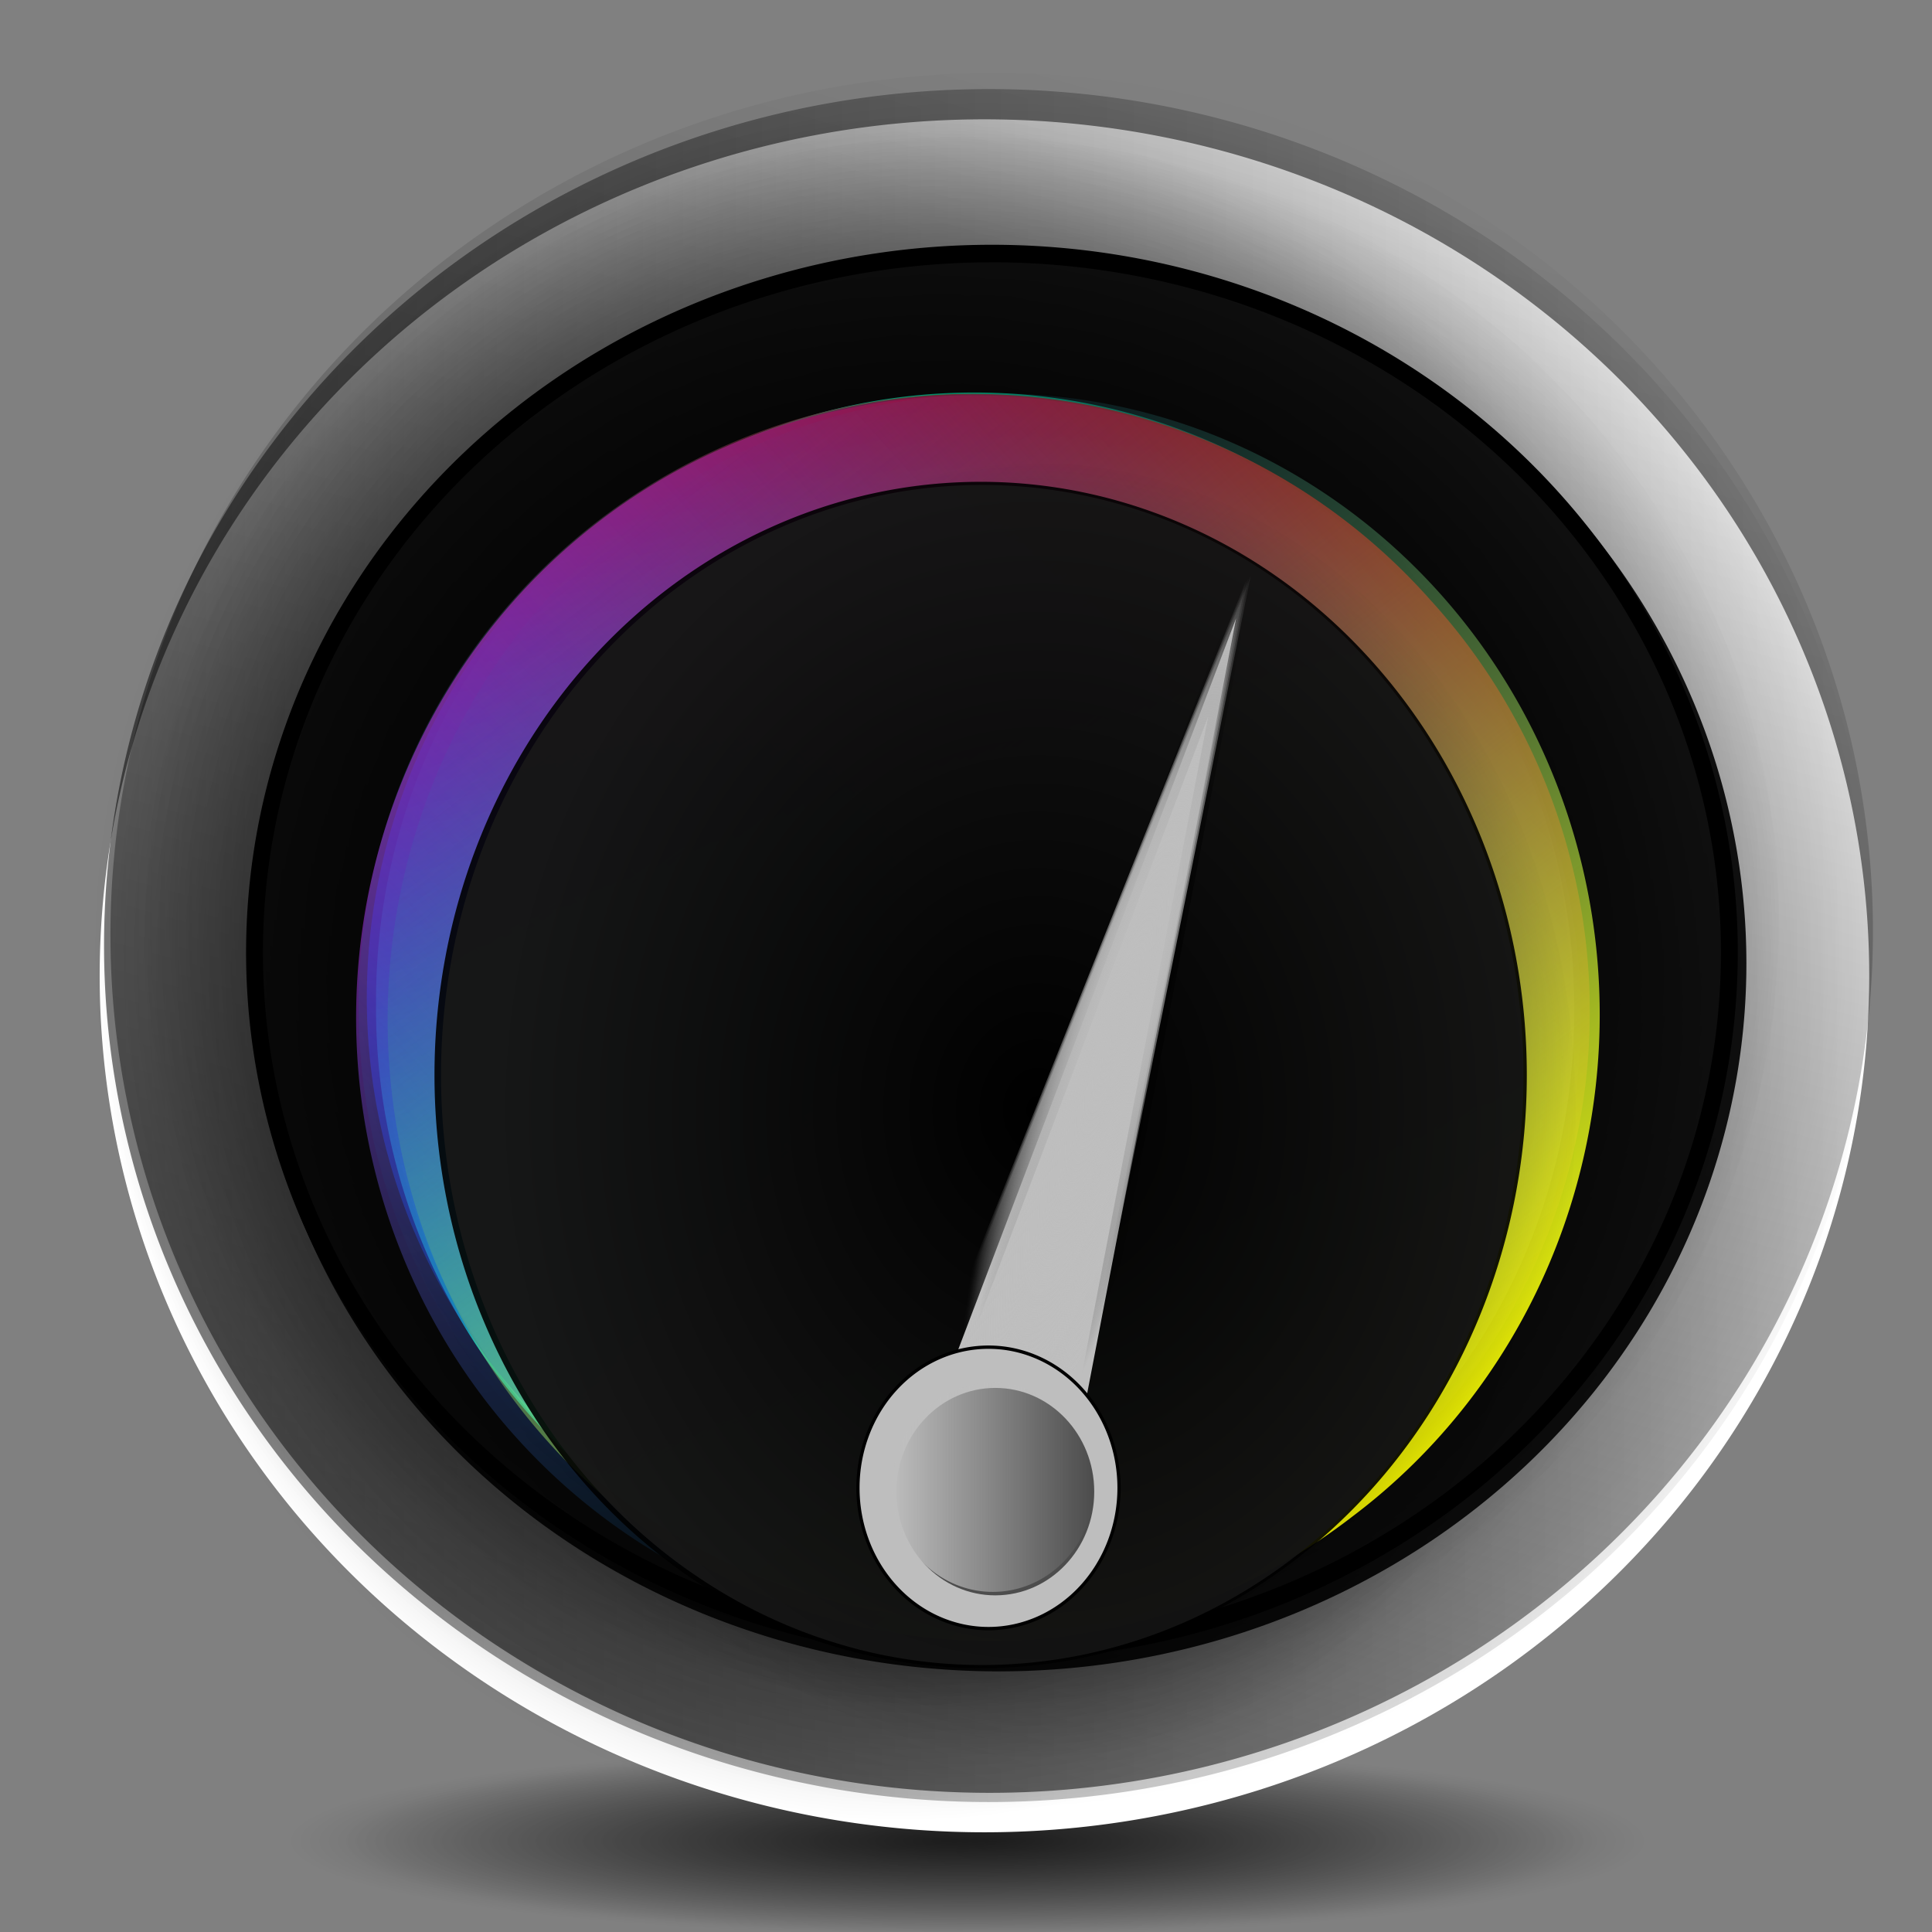 <svg xmlns="http://www.w3.org/2000/svg" xmlns:svg="http://www.w3.org/2000/svg" xmlns:xlink="http://www.w3.org/1999/xlink" id="svg2" width="48" height="48" version="1.1"><rect width="100%" height="100%" fill="#808080" stroke="none"/><defs id="defs4"><linearGradient id="linearGradient7775"><stop id="stop7777" offset="0" stop-color="#000" stop-opacity="1"/><stop id="stop7779" offset="1" stop-color="#000" stop-opacity="0"/></linearGradient><linearGradient id="linearGradient7767"><stop id="stop7769" offset="0" stop-color="#000" stop-opacity="1"/><stop id="stop7771" offset="1" stop-color="#000" stop-opacity="0"/></linearGradient><linearGradient id="linearGradient7679"><stop id="stop7681" offset="0" stop-color="#000" stop-opacity="1"/><stop id="stop7683" offset="1" stop-color="#000" stop-opacity="0"/></linearGradient><linearGradient id="linearGradient7613"><stop id="stop7615" offset="0" stop-color="#bebebe" stop-opacity="1"/><stop id="stop7617" offset="1" stop-color="#bebebe" stop-opacity="0"/></linearGradient><linearGradient id="linearGradient7512"><stop id="stop7514" offset="0" stop-color="#000" stop-opacity="1"/><stop id="stop7516" offset="1" stop-color="#000" stop-opacity="0"/></linearGradient><linearGradient id="linearGradient6466"><stop id="stop6468" offset="0" stop-color="#5c5c5c" stop-opacity="1"/></linearGradient><linearGradient id="linearGradient6451"><stop id="stop6453" offset="0" stop-color="#000" stop-opacity="1"/><stop id="stop6455" offset="1" stop-color="#000" stop-opacity="0"/></linearGradient><linearGradient id="linearGradient6276"><stop id="stop6278" offset="0" stop-color="#000" stop-opacity="1"/><stop id="stop6280" offset="1" stop-color="#000" stop-opacity="0"/></linearGradient><linearGradient id="linearGradient5819"><stop id="stop5821" offset="0" stop-color="#0000be" stop-opacity="1"/><stop id="stop5823" offset="1" stop-color="#0083be" stop-opacity="0"/></linearGradient><linearGradient id="linearGradient5763"><stop id="stop5765" offset="0" stop-color="#00ffbe" stop-opacity="1"/></linearGradient><linearGradient id="linearGradient4241"><stop id="stop4243" offset="0" stop-color="#0057be" stop-opacity="1"/><stop id="stop4245" offset="1" stop-color="#0036be" stop-opacity="0"/></linearGradient><linearGradient id="linearGradient5775-2" x1="3.033" x2="47.222" y1="26.029" y2="26.029" gradientUnits="userSpaceOnUse" xlink:href="#linearGradient5769-8"/><linearGradient id="linearGradient5769-8"><stop id="stop5771-3" offset="0" stop-color="#00ffbe" stop-opacity="1"/><stop id="stop5773-9" offset="1" stop-color="#00ffbe" stop-opacity="0"/></linearGradient><linearGradient id="linearGradient5775-3" x1="3.033" x2="47.222" y1="26.029" y2="26.029" gradientUnits="userSpaceOnUse" xlink:href="#linearGradient5769-7"/><linearGradient id="linearGradient5769-7"><stop id="stop5771-4" offset="0" stop-color="#00ffbe" stop-opacity="1"/><stop id="stop5773-7" offset="1" stop-color="#00ffbe" stop-opacity="0"/></linearGradient><linearGradient id="linearGradient5886-8" x1="3.033" x2="47.222" y1="26.029" y2="26.029" gradientUnits="userSpaceOnUse" xlink:href="#linearGradient5769-7-7"/><linearGradient id="linearGradient5769-7-7"><stop id="stop5771-4-2" offset="0" stop-color="#00ffbe" stop-opacity="1"/><stop id="stop5773-7-1" offset="1" stop-color="#00ffbe" stop-opacity="0"/></linearGradient><linearGradient id="linearGradient5926-8" x1="3.033" x2="47.222" y1="26.029" y2="26.029" gradientUnits="userSpaceOnUse" xlink:href="#linearGradient5819-0"/><linearGradient id="linearGradient5819-0"><stop id="stop5821-3" offset="0" stop-color="#cf00be" stop-opacity="1"/><stop id="stop5823-2" offset="1" stop-color="#0083be" stop-opacity="0"/></linearGradient><linearGradient id="linearGradient5926-5" x1="3.033" x2="47.222" y1="26.029" y2="26.029" gradientUnits="userSpaceOnUse" xlink:href="#linearGradient5819-5"/><linearGradient id="linearGradient5819-5"><stop id="stop5821-1" offset="0" stop-color="#a00000" stop-opacity="1"/><stop id="stop5823-7" offset="1" stop-color="#0083be" stop-opacity="0"/></linearGradient><linearGradient id="linearGradient5926-9" x1="3.033" x2="47.222" y1="26.029" y2="26.029" gradientUnits="userSpaceOnUse" xlink:href="#linearGradient5819-1"/><linearGradient id="linearGradient5819-1"><stop id="stop5821-5" offset="0" stop-color="#ff0" stop-opacity="1"/><stop id="stop5823-5" offset="1" stop-color="#0083be" stop-opacity="0"/></linearGradient><linearGradient id="linearGradient5966-5-8" x1="3.033" x2="47.222" y1="26.029" y2="26.029" gradientUnits="userSpaceOnUse" xlink:href="#linearGradient5819-1-4"/><linearGradient id="linearGradient5819-1-4"><stop id="stop5821-5-0" offset="0" stop-color="#ff0" stop-opacity="1"/><stop id="stop5823-5-2" offset="1" stop-color="#0083be" stop-opacity="0"/></linearGradient><radialGradient id="radialGradient6282" cx="68.393" cy="1.125" r="14.83" fx="68.393" fy="1.125" gradientTransform="matrix(1,0,0,1.235,0,-0.264)" gradientUnits="userSpaceOnUse" xlink:href="#linearGradient6276"/><radialGradient id="radialGradient6282-0" cx="68.393" cy="1.125" r="14.83" fx="68.393" fy="1.125" gradientTransform="matrix(1,0,0,1.235,0,-0.264)" gradientUnits="userSpaceOnUse" xlink:href="#linearGradient6276-7"/><linearGradient id="linearGradient6276-7"><stop id="stop6278-8" offset="0" stop-color="#000" stop-opacity="1"/><stop id="stop6280-5" offset="1" stop-color="#000" stop-opacity="0"/></linearGradient><radialGradient id="radialGradient6282-7" cx="68.393" cy="1.125" r="14.83" fx="68.393" fy="1.125" gradientTransform="matrix(1,0,0,1.235,0,-0.264)" gradientUnits="userSpaceOnUse" xlink:href="#linearGradient6276-3"/><linearGradient id="linearGradient6276-3"><stop id="stop6278-86" offset="0" stop-color="#000" stop-opacity="1"/><stop id="stop6280-9" offset="1" stop-color="#000" stop-opacity="0"/></linearGradient><radialGradient id="radialGradient6282-9" cx="68.393" cy="1.125" r="14.83" fx="68.393" fy="1.125" gradientTransform="matrix(1,0,0,1.235,0,-0.264)" gradientUnits="userSpaceOnUse" xlink:href="#linearGradient6276-73"/><linearGradient id="linearGradient6276-73"><stop id="stop6278-0" offset="0" stop-color="#000" stop-opacity="1"/><stop id="stop6280-54" offset="1" stop-color="#000" stop-opacity="0"/></linearGradient><radialGradient id="radialGradient6282-1" cx="68.393" cy="1.125" r="14.83" fx="68.393" fy="1.125" gradientTransform="matrix(1,0,0,1.235,0,-0.264)" gradientUnits="userSpaceOnUse" xlink:href="#linearGradient6276-0"/><linearGradient id="linearGradient6276-0"><stop id="stop6278-5" offset="0" stop-color="#000" stop-opacity="1"/><stop id="stop6280-3" offset="1" stop-color="#000" stop-opacity="0"/></linearGradient><radialGradient id="radialGradient6282-4" cx="68.393" cy="1.125" r="14.83" fx="68.393" fy="1.125" gradientTransform="matrix(1,0,0,1.235,0,-0.264)" gradientUnits="userSpaceOnUse" xlink:href="#linearGradient6276-4"/><linearGradient id="linearGradient6276-4"><stop id="stop6278-4" offset="0" stop-color="#000" stop-opacity=".529"/><stop id="stop6280-8" offset="1" stop-color="#000" stop-opacity="0"/></linearGradient><radialGradient id="radialGradient6457" cx="25.128" cy="26.029" r="21.845" fx="25.128" fy="26.029" gradientTransform="matrix(1,0,0,0.913,0,2.257)" gradientUnits="userSpaceOnUse" xlink:href="#linearGradient6451"/><linearGradient id="linearGradient5775-4" x1="3.033" x2="47.222" y1="26.029" y2="26.029" gradientUnits="userSpaceOnUse" xlink:href="#linearGradient5769-2"/><linearGradient id="linearGradient5769-2"><stop id="stop5771-8" offset="0" stop-color="#00ffbe" stop-opacity="1"/><stop id="stop5773-4" offset="1" stop-color="#00ffbe" stop-opacity="0"/></linearGradient><linearGradient id="linearGradient6489" x1="3.033" x2="47.222" y1="26.029" y2="26.029" gradientUnits="userSpaceOnUse" xlink:href="#linearGradient6276-4"/><linearGradient id="linearGradient5775-0" x1="3.033" x2="47.222" y1="26.029" y2="26.029" gradientUnits="userSpaceOnUse" xlink:href="#linearGradient5769-6"/><linearGradient id="linearGradient5769-6"><stop id="stop5771-6" offset="0" stop-color="#00ffbe" stop-opacity="1"/><stop id="stop5773-47" offset="1" stop-color="#00ffbe" stop-opacity="0"/></linearGradient><linearGradient id="linearGradient6489-1" x1="3.033" x2="47.222" y1="26.029" y2="26.029" gradientUnits="userSpaceOnUse" xlink:href="#linearGradient6276-4-2"/><linearGradient id="linearGradient6276-4-2"><stop id="stop6278-4-1" offset="0" stop-color="#000" stop-opacity=".529"/><stop id="stop6280-8-5" offset="1" stop-color="#000" stop-opacity="0"/></linearGradient><linearGradient id="linearGradient6489-7" x1="3.033" x2="47.222" y1="26.029" y2="26.029" gradientUnits="userSpaceOnUse" xlink:href="#linearGradient6276-4-5"/><linearGradient id="linearGradient6276-4-5"><stop id="stop6278-4-3" offset="0" stop-color="#000" stop-opacity=".529"/><stop id="stop6280-8-4" offset="1" stop-color="#000" stop-opacity="0"/></linearGradient><linearGradient id="linearGradient6489-6" x1="3.033" x2="47.222" y1="26.029" y2="26.029" gradientUnits="userSpaceOnUse" xlink:href="#linearGradient6276-4-59"/><linearGradient id="linearGradient6276-4-59"><stop id="stop6278-4-8" offset="0" stop-color="#000" stop-opacity=".529"/><stop id="stop6280-8-0" offset="1" stop-color="#000" stop-opacity="0"/></linearGradient><linearGradient id="linearGradient6489-9" x1="3.033" x2="47.222" y1="26.029" y2="26.029" gradientUnits="userSpaceOnUse" xlink:href="#linearGradient6276-4-6"/><linearGradient id="linearGradient6276-4-6"><stop id="stop6278-4-7" offset="0" stop-color="#000" stop-opacity=".529"/><stop id="stop6280-8-6" offset="1" stop-color="#000" stop-opacity="0"/></linearGradient><linearGradient id="linearGradient6489-67" x1="3.033" x2="47.222" y1="26.029" y2="26.029" gradientUnits="userSpaceOnUse" xlink:href="#linearGradient6276-4-7"/><linearGradient id="linearGradient6276-4-7"><stop id="stop6278-4-5" offset="0" stop-color="#000" stop-opacity=".529"/><stop id="stop6280-8-3" offset="1" stop-color="#000" stop-opacity="0"/></linearGradient><linearGradient id="linearGradient6704" x1="3.033" x2="47.222" y1="26.029" y2="26.029" gradientUnits="userSpaceOnUse" xlink:href="#linearGradient6276-4-7"/><radialGradient id="radialGradient6299-9-3" cx="68.393" cy="1.125" r="14.83" fx="68.393" fy="1.125" gradientTransform="matrix(1,0,0,1.235,0,-0.264)" gradientUnits="userSpaceOnUse" xlink:href="#linearGradient6276-73-7"/><linearGradient id="linearGradient6276-73-7"><stop id="stop6278-0-9" offset="0" stop-color="#000" stop-opacity="1"/><stop id="stop6280-54-6" offset="1" stop-color="#000" stop-opacity="0"/></linearGradient><radialGradient id="radialGradient6785" cx="68.393" cy="1.125" r="14.83" fx="68.393" fy="1.125" gradientTransform="matrix(1,0,0,1.235,0,-0.264)" gradientUnits="userSpaceOnUse" xlink:href="#linearGradient6276-73-7"/><linearGradient id="linearGradient5819-9"><stop id="stop5821-53" offset="0" stop-color="#0000be" stop-opacity="1"/><stop id="stop5823-6" offset="1" stop-color="#0083be" stop-opacity="0"/></linearGradient><linearGradient id="linearGradient5819-0-1"><stop id="stop5821-3-7" offset="0" stop-color="#cf00be" stop-opacity="1"/><stop id="stop5823-2-4" offset="1" stop-color="#0083be" stop-opacity="0"/></linearGradient><linearGradient id="linearGradient5819-5-2"><stop id="stop5821-1-3" offset="0" stop-color="#a00000" stop-opacity="1"/><stop id="stop5823-7-7" offset="1" stop-color="#0083be" stop-opacity="0"/></linearGradient><linearGradient id="linearGradient6868-9" x1="3.033" x2="47.222" y1="26.029" y2="26.029" gradientUnits="userSpaceOnUse" xlink:href="#linearGradient5819-1-1"/><linearGradient id="linearGradient5819-1-1"><stop id="stop5821-5-06" offset="0" stop-color="#ff0" stop-opacity="1"/><stop id="stop5823-5-8" offset="1" stop-color="#0083be" stop-opacity="0"/></linearGradient><linearGradient id="linearGradient5819-9-7"><stop id="stop5821-53-4" offset="0" stop-color="#0000be" stop-opacity="1"/><stop id="stop5823-6-2" offset="1" stop-color="#0083be" stop-opacity="0"/></linearGradient><linearGradient id="linearGradient5819-0-1-5"><stop id="stop5821-3-7-6" offset="0" stop-color="#cf00be" stop-opacity="1"/><stop id="stop5823-2-4-8" offset="1" stop-color="#0083be" stop-opacity="0"/></linearGradient><linearGradient id="linearGradient5819-5-2-6"><stop id="stop5821-1-3-9" offset="0" stop-color="#a00000" stop-opacity="1"/><stop id="stop5823-7-7-3" offset="1" stop-color="#0083be" stop-opacity="0"/></linearGradient><linearGradient id="linearGradient6906-1" x1="3.033" x2="47.222" y1="26.029" y2="26.029" gradientUnits="userSpaceOnUse" xlink:href="#linearGradient5819-1-1-8"/><linearGradient id="linearGradient5819-1-1-8"><stop id="stop5821-5-06-7" offset="0" stop-color="#ff0" stop-opacity="1"/><stop id="stop5823-5-8-2" offset="1" stop-color="#0083be" stop-opacity="0"/></linearGradient><linearGradient id="linearGradient5819-9-7-9"><stop id="stop5821-53-4-7" offset="0" stop-color="#0000be" stop-opacity="1"/><stop id="stop5823-6-2-5" offset="1" stop-color="#0083be" stop-opacity="0"/></linearGradient><linearGradient id="linearGradient5819-0-1-5-6"><stop id="stop5821-3-7-6-5" offset="0" stop-color="#cf00be" stop-opacity="1"/><stop id="stop5823-2-4-8-0" offset="1" stop-color="#0083be" stop-opacity="0"/></linearGradient><linearGradient id="linearGradient5819-5-2-6-2"><stop id="stop5821-1-3-9-4" offset="0" stop-color="#a00000" stop-opacity="1"/><stop id="stop5823-7-7-3-1" offset="1" stop-color="#0083be" stop-opacity="0"/></linearGradient><linearGradient id="linearGradient7021-8" x1="3.033" x2="47.222" y1="26.029" y2="26.029" gradientUnits="userSpaceOnUse" xlink:href="#linearGradient5819-1-1-8-8"/><linearGradient id="linearGradient5819-1-1-8-8"><stop id="stop5821-5-06-7-5" offset="0" stop-color="#ff0" stop-opacity="1"/><stop id="stop5823-5-8-2-5" offset="1" stop-color="#0083be" stop-opacity="0"/></linearGradient><linearGradient id="linearGradient5769-7-2-3-5-5"><stop id="stop5771-4-4-4-0-1" offset="0" stop-color="#00ffbe" stop-opacity="1"/><stop id="stop5773-7-9-7-6-3" offset="1" stop-color="#00ffbe" stop-opacity="0"/></linearGradient><linearGradient id="linearGradient5819-9-7-9-5"><stop id="stop5821-53-4-7-4" offset="0" stop-color="#0000be" stop-opacity="1"/><stop id="stop5823-6-2-5-7" offset="1" stop-color="#0083be" stop-opacity="0"/></linearGradient><linearGradient id="linearGradient5819-0-1-5-6-9"><stop id="stop5821-3-7-6-5-4" offset="0" stop-color="#cf00be" stop-opacity="1"/><stop id="stop5823-2-4-8-0-5" offset="1" stop-color="#0083be" stop-opacity="0"/></linearGradient><linearGradient id="linearGradient5819-5-2-6-2-4"><stop id="stop5821-1-3-9-4-1" offset="0" stop-color="#a00000" stop-opacity="1"/><stop id="stop5823-7-7-3-1-9" offset="1" stop-color="#0083be" stop-opacity="0"/></linearGradient><linearGradient id="linearGradient5819-1-1-8-8-0"><stop id="stop5821-5-06-7-5-4" offset="0" stop-color="#ff0" stop-opacity="1"/><stop id="stop5823-5-8-2-5-3" offset="1" stop-color="#0083be" stop-opacity="0"/></linearGradient><linearGradient id="linearGradient7377" x1="3.033" x2="47.222" y1="26.029" y2="26.029" gradientUnits="userSpaceOnUse" xlink:href="#linearGradient5769-7-2-3-5-5"/><linearGradient id="linearGradient7379" x1="3.033" x2="47.222" y1="26.029" y2="26.029" gradientUnits="userSpaceOnUse" xlink:href="#linearGradient5819-9-7-9-5"/><linearGradient id="linearGradient7381" x1="3.033" x2="47.222" y1="26.029" y2="26.029" gradientUnits="userSpaceOnUse" xlink:href="#linearGradient5819-0-1-5-6-9"/><linearGradient id="linearGradient7383" x1="3.033" x2="47.222" y1="26.029" y2="26.029" gradientUnits="userSpaceOnUse" xlink:href="#linearGradient5819-5-2-6-2-4"/><linearGradient id="linearGradient7385" x1="3.033" x2="47.222" y1="26.029" y2="26.029" gradientUnits="userSpaceOnUse" xlink:href="#linearGradient5819-1-1-8-8-0"/><radialGradient id="radialGradient6299-2-1" cx="68.393" cy="1.125" r="14.83" fx="68.393" fy="1.125" gradientTransform="matrix(1,0,0,1.235,0,-0.264)" gradientUnits="userSpaceOnUse" xlink:href="#linearGradient6276-0-4"/><linearGradient id="linearGradient6276-0-4"><stop id="stop6278-5-0" offset="0" stop-color="#000" stop-opacity="1"/><stop id="stop6280-3-3" offset="1" stop-color="#000" stop-opacity="0"/></linearGradient><radialGradient id="radialGradient7420-2" cx="68.393" cy="1.125" r="14.83" fx="68.393" fy="1.125" gradientTransform="matrix(1,0,0,1.235,0,-0.264)" gradientUnits="userSpaceOnUse" xlink:href="#linearGradient6276-0-4-3"/><linearGradient id="linearGradient6276-0-4-3"><stop id="stop6278-5-0-8" offset="0" stop-color="#000" stop-opacity="1"/><stop id="stop6280-3-3-9" offset="1" stop-color="#000" stop-opacity="0"/></linearGradient><radialGradient id="radialGradient7472" cx="68.393" cy="1.125" r="14.83" fx="68.393" fy="1.125" gradientTransform="matrix(1,0,0,1.235,0,-0.264)" gradientUnits="userSpaceOnUse" xlink:href="#linearGradient6276-0-4-3"/><radialGradient id="radialGradient7518" cx="-18.304" cy="16.75" r="8.661" fx="-18.304" fy="16.75" gradientTransform="matrix(1,0,0,0.268,0,12.26)" gradientUnits="userSpaceOnUse" xlink:href="#linearGradient7512"/><radialGradient id="radialGradient7539" cx="68.393" cy="1.125" r="14.83" fx="68.393" fy="1.125" gradientTransform="matrix(1,0,0,1.235,0,-0.264)" gradientUnits="userSpaceOnUse" xlink:href="#linearGradient6276"/><linearGradient id="linearGradient7541" x1="3.033" x2="47.222" y1="26.029" y2="26.029" gradientUnits="userSpaceOnUse" xlink:href="#linearGradient6276-4"/><linearGradient id="linearGradient7543" x1="3.033" x2="47.222" y1="26.029" y2="26.029" gradientUnits="userSpaceOnUse" xlink:href="#linearGradient6276-4-7"/><radialGradient id="radialGradient7545" cx="68.393" cy="1.125" r="14.83" fx="68.393" fy="1.125" gradientTransform="matrix(1,0,0,1.235,0,-0.264)" gradientUnits="userSpaceOnUse" xlink:href="#linearGradient6276-73-7"/><linearGradient id="linearGradient7547" x1="3.033" x2="47.222" y1="26.029" y2="26.029" gradientUnits="userSpaceOnUse" xlink:href="#linearGradient5769-7-2-3-5-5"/><linearGradient id="linearGradient7549" x1="3.033" x2="47.222" y1="26.029" y2="26.029" gradientUnits="userSpaceOnUse" xlink:href="#linearGradient5819-9-7-9-5"/><linearGradient id="linearGradient7551" x1="3.033" x2="47.222" y1="26.029" y2="26.029" gradientUnits="userSpaceOnUse" xlink:href="#linearGradient5819-0-1-5-6-9"/><linearGradient id="linearGradient7553" x1="3.033" x2="47.222" y1="26.029" y2="26.029" gradientUnits="userSpaceOnUse" xlink:href="#linearGradient5819-5-2-6-2-4"/><linearGradient id="linearGradient7555" x1="3.033" x2="47.222" y1="26.029" y2="26.029" gradientUnits="userSpaceOnUse" xlink:href="#linearGradient5819-1-1-8-8-0"/><radialGradient id="radialGradient7557" cx="68.393" cy="1.125" r="14.83" fx="68.393" fy="1.125" gradientTransform="matrix(1,0,0,1.235,0,-0.264)" gradientUnits="userSpaceOnUse" xlink:href="#linearGradient6276-0-4-3"/><radialGradient id="radialGradient7518-8" cx="-18.304" cy="16.75" r="8.661" fx="-18.304" fy="16.75" gradientTransform="matrix(1,0,0,0.268,0,12.26)" gradientUnits="userSpaceOnUse" xlink:href="#linearGradient7512-5"/><linearGradient id="linearGradient7512-5"><stop id="stop7514-7" offset="0" stop-color="#000" stop-opacity="1"/><stop id="stop7516-1" offset="1" stop-color="#000" stop-opacity="0"/></linearGradient><radialGradient id="radialGradient7574" cx="-18.304" cy="16.75" r="8.661" fx="-18.304" fy="16.75" gradientTransform="matrix(1,0,0,0.268,0,12.26)" gradientUnits="userSpaceOnUse" xlink:href="#linearGradient7512-5"/><radialGradient id="radialGradient7619" cx="25.128" cy="5.494" r="5.28" fx="25.128" fy="5.494" gradientTransform="matrix(1,0,0,0.893,0,0.587)" gradientUnits="userSpaceOnUse" xlink:href="#linearGradient7613"/><radialGradient id="radialGradient7619-5" cx="25.128" cy="5.494" r="5.28" fx="25.128" fy="5.494" gradientTransform="matrix(1,0,0,0.893,0,0.587)" gradientUnits="userSpaceOnUse" xlink:href="#linearGradient7613-3"/><linearGradient id="linearGradient7613-3"><stop id="stop7615-2" offset="0" stop-color="#bebebe" stop-opacity="1"/><stop id="stop7617-4" offset="1" stop-color="#bebebe" stop-opacity="0"/></linearGradient><radialGradient id="radialGradient7643" cx="25.128" cy="5.494" r="5.28" fx="25.128" fy="5.494" gradientTransform="matrix(1,0,0,0.893,0,0.587)" gradientUnits="userSpaceOnUse" xlink:href="#linearGradient7613-3"/><radialGradient id="radialGradient7619-9" cx="25.128" cy="5.494" r="5.28" fx="25.128" fy="5.494" gradientTransform="matrix(1,0,0,0.893,0,0.587)" gradientUnits="userSpaceOnUse" xlink:href="#linearGradient7613-0"/><linearGradient id="linearGradient7613-0"><stop id="stop7615-6" offset="0" stop-color="#bebebe" stop-opacity="1"/><stop id="stop7617-2" offset="1" stop-color="#bebebe" stop-opacity="0"/></linearGradient><radialGradient id="radialGradient7643-9" cx="25.128" cy="5.494" r="5.28" fx="25.128" fy="5.494" gradientTransform="matrix(1,0,0,0.893,0,0.587)" gradientUnits="userSpaceOnUse" xlink:href="#linearGradient7613-0"/><radialGradient id="radialGradient7685" cx="25.128" cy="5.494" r="5.03" fx="25.128" fy="5.494" gradientTransform="matrix(1,0,0,0.888,0,0.617)" gradientUnits="userSpaceOnUse" xlink:href="#linearGradient7679"/><radialGradient id="radialGradient7701" cx="25.128" cy="5.494" r="5.03" fx="25.128" fy="5.494" gradientTransform="matrix(1,0,0,0.888,0,0.617)" gradientUnits="userSpaceOnUse" xlink:href="#linearGradient7679"/><radialGradient id="radialGradient7703" cx="25.128" cy="5.494" r="5.28" fx="25.128" fy="5.494" gradientTransform="matrix(1,0,0,0.893,0,0.587)" gradientUnits="userSpaceOnUse" xlink:href="#linearGradient7613"/><radialGradient id="radialGradient7705" cx="25.128" cy="5.494" r="5.28" fx="25.128" fy="5.494" gradientTransform="matrix(1,0,0,0.893,0,0.587)" gradientUnits="userSpaceOnUse" xlink:href="#linearGradient7613-3"/><radialGradient id="radialGradient7707" cx="25.128" cy="5.494" r="5.28" fx="25.128" fy="5.494" gradientTransform="matrix(1,0,0,0.893,0,0.587)" gradientUnits="userSpaceOnUse" xlink:href="#linearGradient7613-0"/><radialGradient id="radialGradient7773" cx="25.128" cy="26.029" r="22.094" fx="25.128" fy="26.029" gradientTransform="matrix(1,0,0,0.914,0,2.231)" gradientUnits="userSpaceOnUse" xlink:href="#linearGradient7767"/><radialGradient id="radialGradient7781" cx="25.128" cy="26.029" r="21.845" fx="25.128" fy="26.029" gradientTransform="matrix(1,0,0,0.913,0,2.257)" gradientUnits="userSpaceOnUse" xlink:href="#linearGradient7775"/><linearGradient id="linearGradient3808-0-2-7-5"><stop id="stop3810-6-0-3-8" offset="0" stop-color="#666" stop-opacity="1"/><stop id="stop3812-9-0-5-6" offset="1" stop-color="#1a1a1a" stop-opacity="1"/></linearGradient><radialGradient id="radialGradient3249" cx="25.128" cy="26.029" r="22.094" fx="25.128" fy="26.029" gradientTransform="matrix(0.163,0,0,0.169,57.32,35.092)" gradientUnits="userSpaceOnUse" xlink:href="#linearGradient7767"/><radialGradient id="radialGradient3259" cx="-18.304" cy="16.75" r="8.661" fx="-18.304" fy="16.75" gradientTransform="matrix(1.876,0,0,0.268,-54.327,21.693)" gradientUnits="userSpaceOnUse" xlink:href="#linearGradient7512-5"/><radialGradient id="radialGradient3262" cx="-18.304" cy="16.75" r="8.661" fx="-18.304" fy="16.75" gradientTransform="matrix(1.876,0,0,0.268,-55.577,21.693)" gradientUnits="userSpaceOnUse" xlink:href="#linearGradient7512"/><radialGradient id="radialGradient3283" cx="25.128" cy="26.029" r="21.845" fx="25.128" fy="26.029" gradientTransform="matrix(1.109,0,0,1.031,-117.143,-24.994)" gradientUnits="userSpaceOnUse" xlink:href="#linearGradient7775"/><radialGradient id="radialGradient3286" cx="25.128" cy="26.029" r="21.845" fx="25.128" fy="26.029" gradientTransform="matrix(0.999,0,0,1.022,-89.213,-5.83)" gradientUnits="userSpaceOnUse" xlink:href="#linearGradient6451"/><linearGradient id="linearGradient4068" x1="61.188" x2="67.331" y1="8.125" y2="8.125" gradientTransform="matrix(0.892,0,0,0.885,8.108,6.224)" gradientUnits="userSpaceOnUse" xlink:href="#linearGradient7613"/><linearGradient id="linearGradient4076" x1="61.188" x2="67.331" y1="8.125" y2="8.125" gradientTransform="matrix(0.892,0,0,0.885,8.108,6.224)" gradientUnits="userSpaceOnUse" xlink:href="#linearGradient7613"/><linearGradient id="linearGradient3264-2" x1="3.033" x2="47.222" y1="26.029" y2="26.029" gradientTransform="matrix(1.103,0,0,1.123,-6.66,-12.87)" gradientUnits="userSpaceOnUse" xlink:href="#linearGradient6276-4-8"/><linearGradient id="linearGradient6276-4-8"><stop id="stop6278-4-52" offset="0" stop-color="#000" stop-opacity=".529"/><stop id="stop6280-8-7" offset="1" stop-color="#000" stop-opacity="0"/></linearGradient><linearGradient id="linearGradient3264-20" x1="3.033" x2="47.222" y1="26.029" y2="26.029" gradientTransform="matrix(1.103,0,0,1.123,-80.897,-34.633)" gradientUnits="userSpaceOnUse" xlink:href="#linearGradient6276-4-63"/><linearGradient id="linearGradient6276-4-63"><stop id="stop6278-4-9" offset="0" stop-color="#000" stop-opacity=".529"/><stop id="stop6280-8-08" offset="1" stop-color="#000" stop-opacity="0"/></linearGradient><linearGradient id="linearGradient3261-2" x1="3.033" x2="47.222" y1="26.029" y2="26.029" gradientTransform="matrix(0.306,-0.989,1.156,0.312,-112.022,30.96)" gradientUnits="userSpaceOnUse" xlink:href="#linearGradient6276-4-7-3"/><linearGradient id="linearGradient6276-4-7-3"><stop id="stop6278-4-5-1" offset="0" stop-color="#000" stop-opacity=".529"/><stop id="stop6280-8-3-6" offset="1" stop-color="#000" stop-opacity="0"/></linearGradient><radialGradient id="radialGradient3257-6" cx="68.393" cy="1.125" r="14.83" fx="68.393" fy="1.125" gradientTransform="matrix(1.52,0,0,1.398,-162.717,55.123)" gradientUnits="userSpaceOnUse" xlink:href="#linearGradient6276-73-7-1"/><linearGradient id="linearGradient6276-73-7-1"><stop id="stop6278-0-9-9" offset="0" stop-color="#000" stop-opacity="1"/><stop id="stop6280-54-6-5" offset="1" stop-color="#000" stop-opacity="0"/></linearGradient><radialGradient id="radialGradient3286-1" cx="25.128" cy="26.029" r="21.845" fx="25.128" fy="26.029" gradientTransform="matrix(0.999,0,0,1.022,-89.213,-5.83)" gradientUnits="userSpaceOnUse" xlink:href="#linearGradient6451-3"/><linearGradient id="linearGradient6451-3"><stop id="stop6453-4" offset="0" stop-color="#000" stop-opacity="1"/><stop id="stop6455-9" offset="1" stop-color="#000" stop-opacity="0"/></linearGradient><linearGradient id="linearGradient7775-8"><stop id="stop7777-9" offset="0" stop-color="#000" stop-opacity="1"/><stop id="stop7779-5" offset="1" stop-color="#000" stop-opacity="0"/></linearGradient><linearGradient id="linearGradient6276-6"><stop id="stop6278-9" offset="0" stop-color="#000" stop-opacity="1"/><stop id="stop6280-2" offset="1" stop-color="#000" stop-opacity="0"/></linearGradient><linearGradient id="linearGradient5769-7-2-3-5-5-1"><stop id="stop5771-4-4-4-0-1-9" offset="0" stop-color="#00ffbe" stop-opacity="1"/><stop id="stop5773-7-9-7-6-3-3" offset="1" stop-color="#00ffbe" stop-opacity="0"/></linearGradient><linearGradient id="linearGradient5819-9-7-9-5-1"><stop id="stop5821-53-4-7-4-0" offset="0" stop-color="#0000be" stop-opacity="1"/><stop id="stop5823-6-2-5-7-0" offset="1" stop-color="#0083be" stop-opacity="0"/></linearGradient><linearGradient id="linearGradient5819-0-1-5-6-9-2"><stop id="stop5821-3-7-6-5-4-9" offset="0" stop-color="#cf00be" stop-opacity="1"/><stop id="stop5823-2-4-8-0-5-3" offset="1" stop-color="#0083be" stop-opacity="0"/></linearGradient><linearGradient id="linearGradient5819-5-2-6-2-4-2"><stop id="stop5821-1-3-9-4-1-9" offset="0" stop-color="#a00000" stop-opacity="1"/><stop id="stop5823-7-7-3-1-9-4" offset="1" stop-color="#0083be" stop-opacity="0"/></linearGradient><linearGradient id="linearGradient5819-1-1-8-8-0-0"><stop id="stop5821-5-06-7-5-4-9" offset="0" stop-color="#ff0" stop-opacity="1"/><stop id="stop5823-5-8-2-5-3-5" offset="1" stop-color="#0083be" stop-opacity="0"/></linearGradient><linearGradient id="linearGradient6276-0-4-3-6"><stop id="stop6278-5-0-8-6" offset="0" stop-color="#000" stop-opacity="1"/><stop id="stop6280-3-3-9-9" offset="1" stop-color="#000" stop-opacity="0"/></linearGradient><linearGradient id="linearGradient7679-8"><stop id="stop7681-6" offset="0" stop-color="#000" stop-opacity="1"/><stop id="stop7683-8" offset="1" stop-color="#000" stop-opacity="0"/></linearGradient><linearGradient id="linearGradient7613-5"><stop id="stop7615-1" offset="0" stop-color="#bebebe" stop-opacity="1"/><stop id="stop7617-0" offset="1" stop-color="#bebebe" stop-opacity="0"/></linearGradient><linearGradient id="linearGradient7613-3-2"><stop id="stop7615-2-3" offset="0" stop-color="#bebebe" stop-opacity="1"/><stop id="stop7617-4-3" offset="1" stop-color="#bebebe" stop-opacity="0"/></linearGradient><linearGradient id="linearGradient7613-0-5"><stop id="stop7615-6-3" offset="0" stop-color="#bebebe" stop-opacity="1"/><stop id="stop7617-2-5" offset="1" stop-color="#bebebe" stop-opacity="0"/></linearGradient><linearGradient id="linearGradient4373"><stop id="stop4375" offset="0" stop-color="#bebebe" stop-opacity="1"/><stop id="stop4377" offset="1" stop-color="#bebebe" stop-opacity="0"/></linearGradient><linearGradient id="linearGradient4597" x1="3.033" x2="47.222" y1="26.029" y2="26.029" gradientTransform="matrix(1.103,0,0,1.123,-81.098,-35.505)" gradientUnits="userSpaceOnUse" xlink:href="#linearGradient6276-4-63"/><linearGradient id="linearGradient4599" x1="3.033" x2="47.222" y1="26.029" y2="26.029" gradientTransform="matrix(0.306,-0.989,1.156,0.312,-12.971,41.049)" gradientUnits="userSpaceOnUse" xlink:href="#linearGradient6276-4-7-3"/><radialGradient id="radialGradient4601" cx="68.393" cy="1.125" r="14.83" fx="68.393" fy="1.125" gradientTransform="matrix(1.52,0,0,1.398,-79.945,22.427)" gradientUnits="userSpaceOnUse" xlink:href="#linearGradient6276-73-7-1"/><radialGradient id="radialGradient4603" cx="25.128" cy="26.029" r="21.845" fx="25.128" fy="26.029" gradientTransform="matrix(0.999,0,0,1.022,-2.738,-1.393)" gradientUnits="userSpaceOnUse" xlink:href="#linearGradient6451-3"/><radialGradient id="radialGradient4605" cx="25.128" cy="26.029" r="21.845" fx="25.128" fy="26.029" gradientTransform="matrix(1.109,0,0,1.031,-117.143,-24.994)" gradientUnits="userSpaceOnUse" xlink:href="#linearGradient7775-8"/><radialGradient id="radialGradient4607" cx="68.393" cy="1.125" r="14.83" fx="68.393" fy="1.125" gradientTransform="matrix(1,0,0,1.152,-159.58,3.418)" gradientUnits="userSpaceOnUse" xlink:href="#linearGradient6276-6"/><linearGradient id="linearGradient4609" x1="3.033" x2="47.222" y1="26.029" y2="26.029" gradientUnits="userSpaceOnUse" xlink:href="#linearGradient5769-7-2-3-5-5-1"/><linearGradient id="linearGradient4611" x1="3.033" x2="47.222" y1="26.029" y2="26.029" gradientUnits="userSpaceOnUse" xlink:href="#linearGradient5819-9-7-9-5-1"/><linearGradient id="linearGradient4613" x1="3.033" x2="47.222" y1="26.029" y2="26.029" gradientUnits="userSpaceOnUse" xlink:href="#linearGradient5819-0-1-5-6-9-2"/><linearGradient id="linearGradient4615" x1="3.033" x2="47.222" y1="26.029" y2="26.029" gradientUnits="userSpaceOnUse" xlink:href="#linearGradient5819-5-2-6-2-4-2"/><linearGradient id="linearGradient4617" x1="3.033" x2="47.222" y1="26.029" y2="26.029" gradientUnits="userSpaceOnUse" xlink:href="#linearGradient5819-1-1-8-8-0-0"/><radialGradient id="radialGradient4619" cx="68.393" cy="1.125" r="14.83" fx="68.393" fy="1.125" gradientTransform="matrix(1,0,0,1.152,-156.17,4.761)" gradientUnits="userSpaceOnUse" xlink:href="#linearGradient6276-0-4-3-6"/><radialGradient id="radialGradient4621" cx="25.128" cy="5.494" r="5.03" fx="25.128" fy="5.494" gradientTransform="matrix(1,0,0,0.888,0,0.617)" gradientUnits="userSpaceOnUse" xlink:href="#linearGradient7679-8"/><radialGradient id="radialGradient4623" cx="25.128" cy="5.494" r="5.28" fx="25.128" fy="5.494" gradientTransform="matrix(1,0,0,0.893,0,0.587)" gradientUnits="userSpaceOnUse" xlink:href="#linearGradient7613-5"/><radialGradient id="radialGradient4625" cx="25.128" cy="5.494" r="5.28" fx="25.128" fy="5.494" gradientTransform="matrix(1,0,0,0.893,0,0.587)" gradientUnits="userSpaceOnUse" xlink:href="#linearGradient7613-3-2"/><radialGradient id="radialGradient4627" cx="25.128" cy="5.494" r="5.28" fx="25.128" fy="5.494" gradientTransform="matrix(1,0,0,0.893,0,0.587)" gradientUnits="userSpaceOnUse" xlink:href="#linearGradient7613-0-5"/><linearGradient id="linearGradient4629" x1="61.188" x2="67.331" y1="8.125" y2="8.125" gradientTransform="matrix(0.892,0,0,0.885,8.108,6.224)" gradientUnits="userSpaceOnUse" xlink:href="#linearGradient7613-5"/><radialGradient id="radialGradient4635" cx="-18.304" cy="16.75" r="8.661" fx="-18.304" fy="16.75" gradientTransform="matrix(1.876,0,0,0.268,-55.577,21.693)" gradientUnits="userSpaceOnUse" xlink:href="#linearGradient7512"/><radialGradient id="radialGradient4637" cx="-18.304" cy="16.75" r="8.661" fx="-18.304" fy="16.75" gradientTransform="matrix(1.876,0,0,0.268,-54.327,21.693)" gradientUnits="userSpaceOnUse" xlink:href="#linearGradient7512-5"/></defs><g id="g4639"><g id="g4631" transform="translate(113.329,19.559)"><path id="path7510" fill="url(#radialGradient4635)" fill-opacity="1" fill-rule="nonzero" stroke="none" d="m -73.67,26.183 a 16.25,2.321 0 0 1 -32.5,0 16.25,2.321 0 1 1 32.5,0 z" opacity=".543"/><path id="path7510-8" fill="url(#radialGradient4637)" fill-opacity="1" fill-rule="nonzero" stroke="none" d="m -72.42,26.183 a 16.25,2.321 0 0 1 -32.5,0 16.25,2.321 0 1 1 32.5,0 z" opacity=".543"/></g><g id="g4563" transform="matrix(0.912,0,0,0.95,2.014,0.09)"><g id="g4107" transform="translate(78.102,30.915)"><path id="path4133-1-4-59-0" fill="#fff" fill-opacity="1" fill-rule="nonzero" stroke="none" d="m -29.389,-5.49 a 24.103,22.399 0 0 1 -48.206,0 24.103,22.399 0 1 1 48.206,0 z"/><path id="path4133-1-4-59" fill="url(#linearGradient4597)" fill-opacity="1" fill-rule="nonzero" stroke="none" d="m -29.27,-6.281 a 24.103,22.399 0 0 1 -48.206,0 24.103,22.399 0 1 1 48.206,0 z"/></g><path id="path4133-1" fill="#fff" fill-opacity="1" stroke="#000" stroke-dasharray="none" stroke-linejoin="round" stroke-miterlimit="4" stroke-opacity="1" stroke-width=".459" d="m 44.903,24.814 a 20.089,18.278 0 0 1 -40.178,0 20.089,18.278 0 1 1 40.178,0 z"/><path id="path4133-1-4-59-7" fill="url(#linearGradient4599)" fill-opacity="1" fill-rule="nonzero" stroke="none" d="M 31.5,2.692 A 22.488,24.007 88.99 1 1 18.115,45.915 22.488,24.007 88.99 0 1 31.5,2.692 z"/><path id="path6190-5" fill="url(#radialGradient4601)" fill-opacity="1" fill-rule="nonzero" stroke="#000" stroke-dasharray="none" stroke-linejoin="round" stroke-miterlimit="4" stroke-opacity="0" stroke-width=".491" d="M 46.255,24 A 22.255,20.521 0 1 1 1.745,24 22.255,20.521 0 1 1 46.255,24 z"/><path id="path4133-7" fill="url(#radialGradient4603)" fill-opacity="1" stroke="#000" stroke-opacity="0" stroke-width="1.058" d="m 44.203,25.22 a 21.83,22.335 0 0 1 -43.66,0 21.83,22.335 0 1 1 43.66,0 z"/><g id="g4228" transform="translate(113.846,22.878)"><path id="path4133" fill="url(#radialGradient4605)" fill-opacity="1" stroke="none" d="m -65.043,1.845 a 24.229,22.525 0 0 1 -48.458,0 24.229,22.525 0 1 1 48.458,0 z"/><path id="path6190" fill="url(#radialGradient4607)" fill-opacity="1" fill-rule="nonzero" stroke="#000" stroke-dasharray="none" stroke-linejoin="round" stroke-miterlimit="4" stroke-opacity="0" stroke-width=".361" d="m -76.544,4.715 a 14.643,16.916 0 1 1 -29.286,0 14.643,16.916 0 1 1 29.286,0 z"/><path id="path4133-1-4-4" fill="#000" fill-opacity="1" stroke="none" d="m -68.479,2.224 a 20.369,18.513 0 0 1 -40.739,0 20.369,18.513 0 1 1 40.739,0 z" opacity=".906"/><g id="g7368" transform="matrix(1,0,0,0.933,28.584,-932.613)"><path id="path4133-1-8" fill="#fff" fill-opacity="1" stroke="none" d="m 46.972,26.029 a 21.845,19.951 0 1 1 -43.689,0 21.845,19.951 0 1 1 43.689,0 z" transform="matrix(0.743,0,0,0.851,-136.657,981.114)"/><g id="g6369" transform="matrix(1.06,0,0,1.001,-143.666,-26.67)"><path id="path4133-1-4-5" fill="url(#linearGradient4609)" fill-opacity="1" fill-rule="nonzero" stroke="none" d="m 46.972,26.029 a 21.845,19.951 0 1 1 -43.689,0 21.845,19.951 0 1 1 43.689,0 z" transform="matrix(0.704,0,0,0.853,6.436,1006.554)"/><path id="path4133-1-4-5-9" fill="url(#linearGradient4611)" fill-opacity="1" fill-rule="nonzero" stroke="none" d="m 46.972,26.029 a 21.845,19.951 0 1 1 -43.689,0 21.845,19.951 0 1 1 43.689,0 z" transform="matrix(0.348,0.667,-0.67,0.416,32.673,1000.923)"/><path id="path4133-1-4-5-9-0" fill="url(#linearGradient4613)" fill-opacity="1" fill-rule="nonzero" stroke="none" d="m 46.972,26.029 a 21.845,19.951 0 1 1 -43.689,0 21.845,19.951 0 1 1 43.689,0 z" transform="matrix(0.137,0.781,-0.769,0.167,40.544,1005.135)"/><path id="path4133-1-4-5-9-6" fill="url(#linearGradient4615)" fill-opacity="1" fill-rule="nonzero" stroke="none" d="m 46.972,26.029 a 21.845,19.951 0 1 1 -43.689,0 21.845,19.951 0 1 1 43.689,0 z" transform="matrix(-0.536,0.525,-0.528,-0.638,51.331,1032.296)"/><path id="path4133-1-4-5-9-8" fill="url(#linearGradient4617)" fill-opacity="1" fill-rule="nonzero" stroke="none" d="m 46.972,26.029 a 21.845,19.951 0 1 1 -43.689,0 21.845,19.951 0 1 1 43.689,0 z" transform="matrix(-0.422,-0.64,0.624,-0.519,18.982,1058.709)"/></g></g><path id="path4133-1-4-4-7-8" fill="#fff" fill-opacity="1" stroke="none" d="m -74.551,5.141 a 14.744,15.43 0 0 1 -29.489,0 14.744,15.43 0 1 1 29.489,0 z" opacity=".906"/><path id="path4133-1-4-4-7-8-0" fill="#000" fill-opacity="1" stroke="none" d="m -74.461,5.141 a 14.878,15.513 0 0 1 -29.757,0 14.878,15.513 0 1 1 29.757,0 z" opacity=".906"/><path id="path6190-0" fill="url(#radialGradient4619)" fill-opacity="1" fill-rule="nonzero" stroke="#000" stroke-dasharray="none" stroke-linejoin="round" stroke-miterlimit="4" stroke-opacity="0" stroke-width=".361" d="m -73.134,6.058 a 14.643,16.916 0 0 1 -29.286,0 14.643,16.916 0 1 1 29.286,0 z"/><g id="g7695" transform="translate(-58.186,-1010.208)"><path id="path4173" fill="#bebebe" fill-opacity="1" stroke="url(#radialGradient4621)" d="M 24.749,1.028 27.453,5.275 30.158,9.522 25.128,9.74 20.097,9.959 22.423,5.494 z" transform="matrix(0.377,0.191,-0.776,2.556,-32.726,996.048)"/><path id="path4173-6" fill="url(#radialGradient4623)" fill-opacity="1" stroke="none" d="M 24.749,1.028 27.453,5.275 30.158,9.522 25.128,9.74 20.097,9.959 22.423,5.494 z" transform="matrix(0.395,0.19,-0.814,2.553,-32.735,994.968)"/><path id="path4173-6-9" fill="url(#radialGradient4625)" fill-opacity="1" stroke="none" d="M 24.749,1.028 27.453,5.275 30.158,9.522 25.128,9.74 20.097,9.959 22.423,5.494 z" transform="matrix(0.395,0.19,-0.814,2.553,-32.861,995.094)"/><path id="path4173-6-2" fill="url(#radialGradient4627)" fill-opacity="1" stroke="none" d="M 24.749,1.028 27.453,5.275 30.158,9.522 25.128,9.74 20.097,9.959 22.423,5.494 z" transform="matrix(0.395,0.19,-0.814,2.553,-32.798,995.031)"/></g><g id="g4070" transform="translate(-152.251,-8.737)"><path id="path4133-1-4" fill="#bebebe" fill-opacity="1" fill-rule="nonzero" stroke="#000" stroke-dasharray="none" stroke-linejoin="round" stroke-miterlimit="4" stroke-opacity="1" stroke-width=".087" d="m 66.681,24.676 a 3.556,3.68 0 0 1 -7.112,0 3.556,3.68 0 1 1 7.112,0 z"/><g id="g4064" transform="translate(-2.229,11.29)"><circle id="Center" cx="150" cy="150" r="17.5" fill="#4d4d4d" transform="matrix(0.154,0,0,0.155,42.44,-9.766)"/><path id="pathBevel" fill="url(#linearGradient4629)" fill-opacity="1" stroke="none" d="m 67.959,14.525 a 2.742,2.735 0 0 1 -5.009,-2.225 2.742,2.735 0 1 1 5.009,2.225 z"/></g></g></g></g></g></svg>
